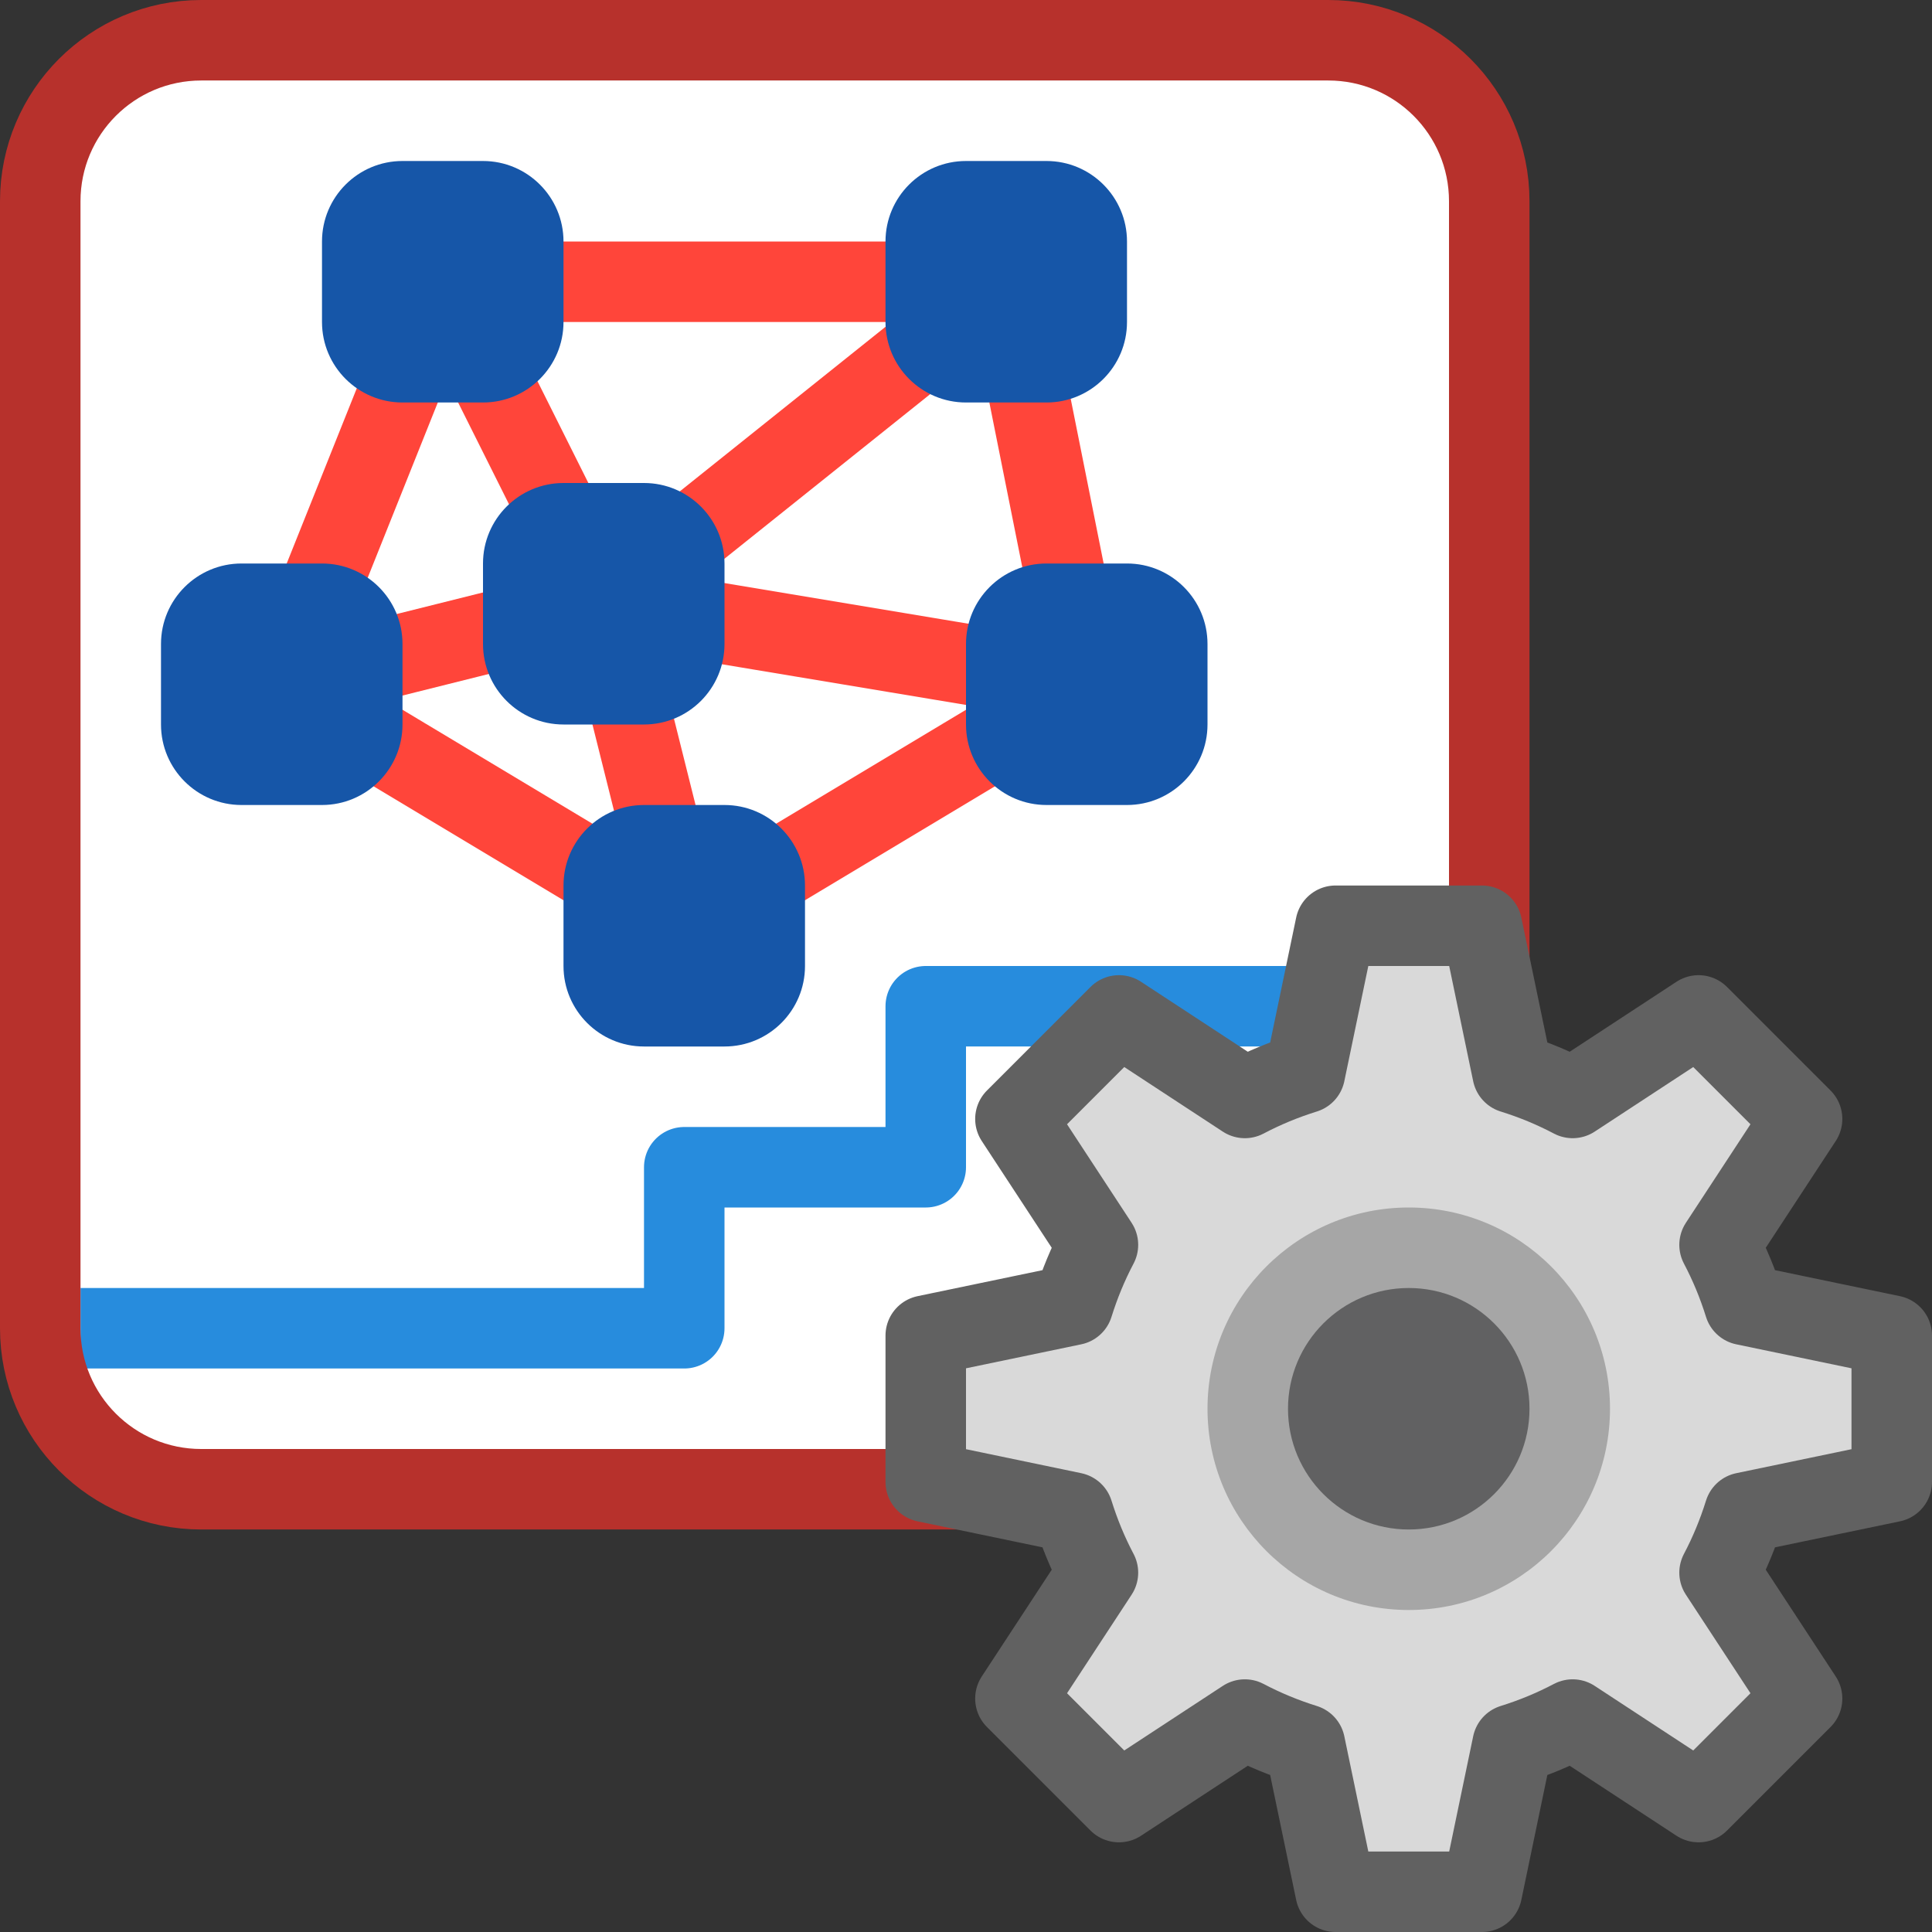<svg width="24" height="24" viewBox="0 0 24 24" fill="none" xmlns="http://www.w3.org/2000/svg">
<rect x="0" y="0" width="24" height="24" fill="#333333" stroke="none"/>
<path d="M0.396 16.5V2.5C0.396 1.395 1.291 0.5 2.396 0.5H16.5C17.605 0.5 18.5 1.395 18.5 2.5V16.5C18.5 17.605 17.605 18.5 16.5 18.5H2.396C1.291 18.5 0.396 17.605 0.396 16.5Z" fill="#FFFFFF"/>
<path d="M18 12.5H11.5V14.5H8.5V16.5H1" stroke="#278CDD" stroke-linejoin="round"/>
<path d="M12.5 3.5H5.5M12.5 3.5L13.5 8.5M12.5 3.5L7.5 7.5M5.5 3.5L3.5 8.5M5.5 3.5L7.5 7.5M3.5 8.5L8.5 11.5M3.5 8.5L7.5 7.5M8.5 11.5L13.5 8.5M8.5 11.5L7.5 7.5M13.5 8.5L7.5 7.5" stroke="#FF453A"/>
<path d="M4 3C4 2.448 4.448 2 5 2H6C6.552 2 7 2.448 7 3V4C7 4.552 6.552 5 6 5H5C4.448 5 4 4.552 4 4V3Z" fill="#1656A8"/>
<path d="M11 3C11 2.448 11.448 2 12 2H13C13.552 2 14 2.448 14 3V4C14 4.552 13.552 5 13 5H12C11.448 5 11 4.552 11 4V3Z" fill="#1656A8"/>
<path d="M12 8C12 7.448 12.448 7 13 7H14C14.552 7 15 7.448 15 8V9C15 9.552 14.552 10 14 10H13C12.448 10 12 9.552 12 9V8Z" fill="#1656A8"/>
<path d="M7 11C7 10.448 7.448 10 8 10H9C9.552 10 10 10.448 10 11V12C10 12.552 9.552 13 9 13H8C7.448 13 7 12.552 7 12V11Z" fill="#1656A8"/>
<path d="M2 8C2 7.448 2.448 7 3 7H4C4.552 7 5 7.448 5 8V9C5 9.552 4.552 10 4 10H3C2.448 10 2 9.552 2 9V8Z" fill="#1656A8"/>
<path d="M6 7C6 6.448 6.448 6 7 6H8C8.552 6 9 6.448 9 7V8C9 8.552 8.552 9 8 9H7C6.448 9 6 8.552 6 8V7Z" fill="#1656A8"/>
<path d="M0.5 16.5V2.5C0.5 1.395 1.395 0.5 2.5 0.5H16.5C17.605 0.5 18.5 1.395 18.5 2.5V16.5C18.5 17.605 17.605 18.5 16.5 18.5H2.5C1.395 18.5 0.5 17.605 0.5 16.5Z" stroke="#B7312C" stroke-linecap="round"/>
<path fill-rule="evenodd" clip-rule="evenodd" d="M19.536 13.639C19.299 13.514 19.05 13.411 18.79 13.33L18.409 11.5H16.591L16.21 13.33C15.95 13.411 15.701 13.514 15.464 13.639L13.9 12.614L12.614 13.9L13.639 15.464C13.514 15.701 13.411 15.95 13.33 16.21L11.5 16.591V18.409L13.33 18.79C13.411 19.05 13.514 19.299 13.639 19.536L12.614 21.1L13.9 22.386L15.464 21.361C15.701 21.486 15.95 21.589 16.21 21.67L16.591 23.5H18.409L18.79 21.67C19.05 21.589 19.299 21.486 19.536 21.361L21.1 22.386L22.386 21.1L21.361 19.536C21.486 19.299 21.589 19.05 21.67 18.79L23.5 18.409V16.591L21.67 16.21C21.589 15.95 21.486 15.701 21.361 15.464L22.386 13.9L21.1 12.614L19.536 13.639Z" fill="#D9D9D9" stroke="#616161" stroke-linejoin="round"/>
<path d="M20 17.5C20 18.881 18.881 20 17.5 20C16.119 20 15 18.881 15 17.5C15 16.119 16.119 15 17.5 15C18.881 15 20 16.119 20 17.5Z" fill="#A6A6A6"/>
<path d="M19 17.5C19 18.328 18.328 19 17.5 19C16.672 19 16 18.328 16 17.5C16 16.672 16.672 16 17.5 16C18.328 16 19 16.672 19 17.5Z" fill="#616162"/>
</svg>

